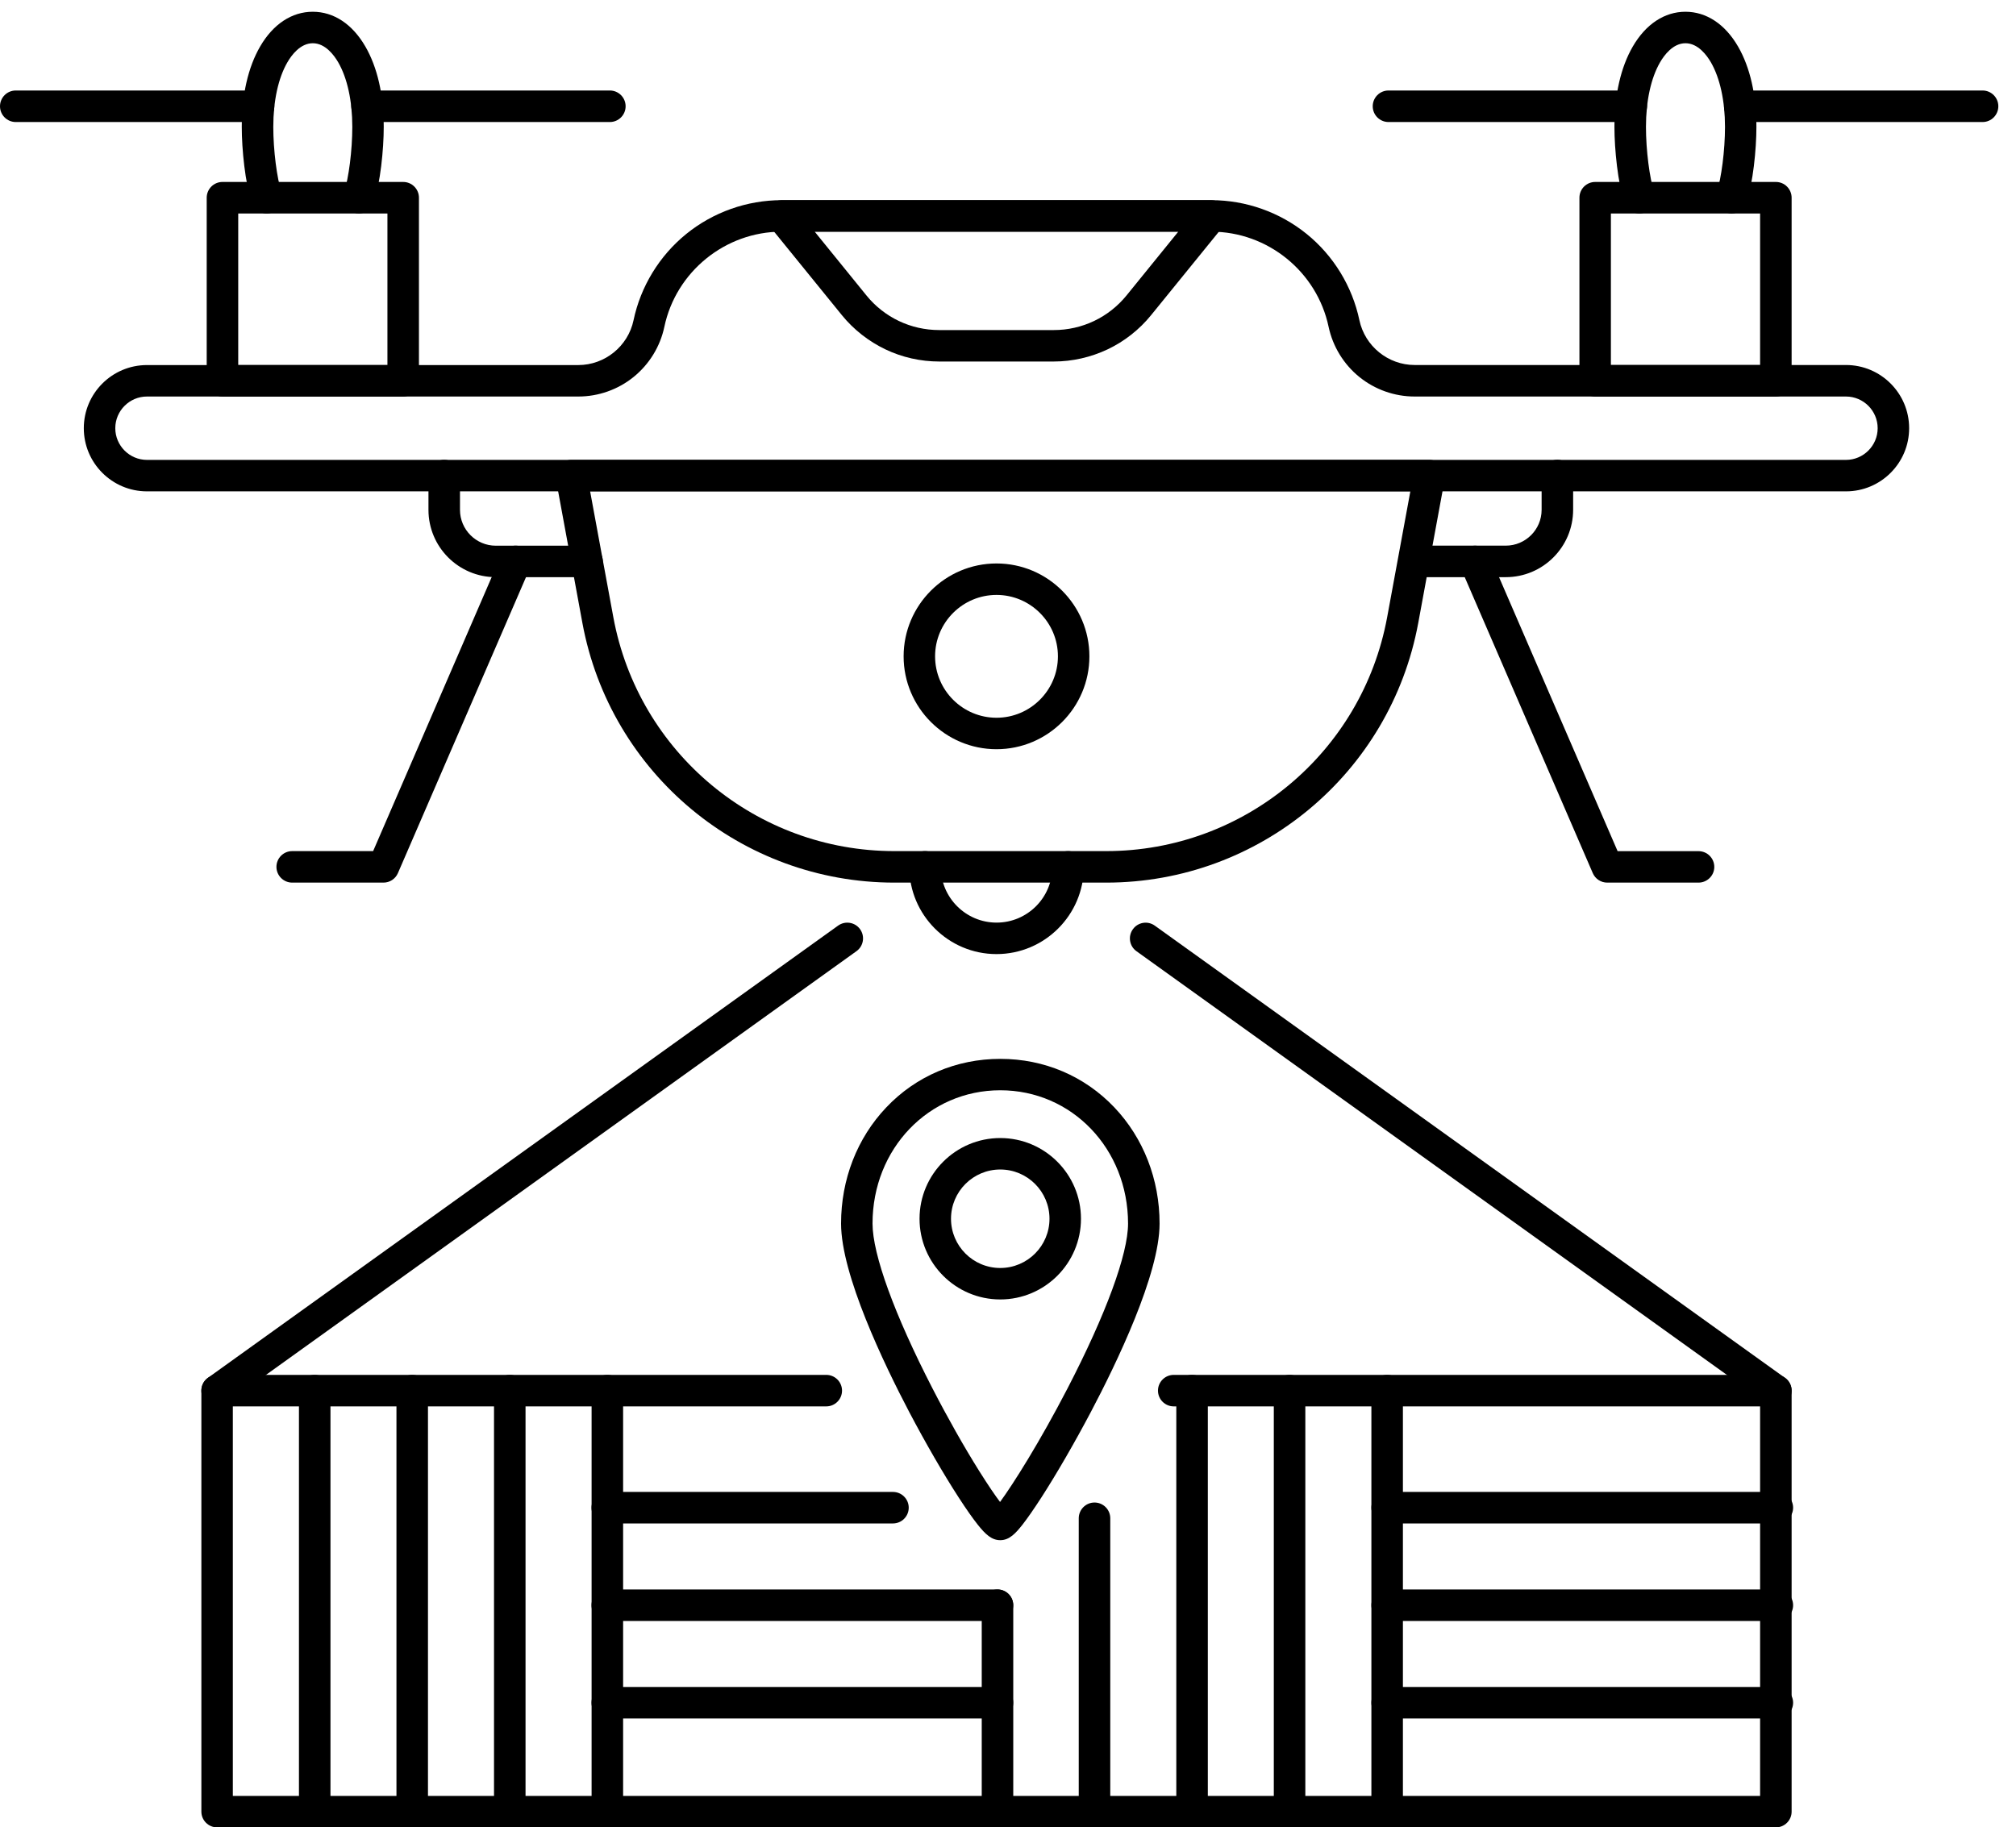 <svg width="107" height="97" viewBox="0 0 107 97" fill="none" xmlns="http://www.w3.org/2000/svg">
<path d="M97.979 26.083H7.8C5.951 26.083 4.448 24.58 4.448 22.731C4.448 20.881 5.951 19.379 7.8 19.379H30.694C32.102 19.379 33.334 18.38 33.625 17.002C34.003 15.204 34.998 13.577 36.423 12.42C37.848 11.264 39.646 10.626 41.483 10.626H64.293C66.128 10.626 67.925 11.264 69.353 12.42C70.781 13.577 71.773 15.204 72.151 16.999C72.443 18.375 73.675 19.376 75.082 19.376H97.976C99.825 19.376 101.328 20.879 101.328 22.728C101.331 24.58 99.825 26.083 97.979 26.083ZM7.8 21.049C6.874 21.049 6.119 21.805 6.119 22.731C6.119 23.657 6.874 24.413 7.8 24.413H97.976C98.902 24.413 99.658 23.657 99.658 22.731C99.658 21.805 98.902 21.049 97.976 21.049H75.082C74.015 21.049 72.971 20.68 72.143 20.007C71.315 19.335 70.738 18.392 70.516 17.348C69.898 14.422 67.282 12.299 64.293 12.299H41.483C38.495 12.299 35.878 14.422 35.261 17.348C35.041 18.392 34.462 19.335 33.634 20.007C32.806 20.68 31.762 21.049 30.694 21.049H7.8Z" fill="black"/>
<path d="M52.89 50.647C50.337 50.647 48.26 48.57 48.26 46.017C48.26 45.555 48.635 45.18 49.096 45.18C49.558 45.18 49.933 45.555 49.933 46.017C49.933 47.646 51.26 48.976 52.893 48.976C54.526 48.976 55.852 47.649 55.852 46.017C55.852 45.555 56.228 45.18 56.689 45.18C57.151 45.18 57.526 45.555 57.526 46.017C57.52 48.57 55.443 50.647 52.89 50.647Z" fill="black"/>
<path d="M21.397 21.049H11.808C11.346 21.049 10.971 20.674 10.971 20.212V10.496C10.971 10.034 11.346 9.659 11.808 9.659H21.4C21.861 9.659 22.236 10.034 22.236 10.496V20.212C22.233 20.674 21.858 21.049 21.397 21.049ZM12.644 19.378H20.563V11.333H12.644V19.378Z" fill="black"/>
<path d="M19.048 11.333C18.962 11.333 18.872 11.318 18.783 11.289C18.344 11.142 18.108 10.669 18.255 10.231C18.509 9.472 18.699 7.969 18.699 6.734C18.699 5.358 18.434 4.144 17.952 3.31C17.733 2.932 17.265 2.295 16.602 2.295C15.938 2.295 15.471 2.929 15.252 3.31C14.77 4.141 14.505 5.358 14.505 6.734C14.505 7.969 14.695 9.475 14.949 10.231C15.096 10.669 14.86 11.142 14.421 11.289C13.983 11.437 13.509 11.2 13.362 10.761C13.013 9.72 12.832 7.946 12.832 6.734C12.832 5.044 13.166 3.573 13.804 2.473C14.493 1.282 15.488 0.624 16.599 0.624C17.713 0.624 18.705 1.279 19.394 2.473C20.029 3.57 20.367 5.044 20.367 6.734C20.367 7.946 20.185 9.72 19.836 10.761C19.723 11.113 19.397 11.333 19.048 11.333Z" fill="black"/>
<path d="M13.723 6.478H0.837C0.375 6.478 0 6.103 0 5.641C0 5.179 0.375 4.804 0.837 4.804H13.723C14.184 4.804 14.559 5.179 14.559 5.641C14.559 6.103 14.184 6.478 13.723 6.478Z" fill="black"/>
<path d="M32.368 6.478H19.482C19.02 6.478 18.645 6.103 18.645 5.641C18.645 5.179 19.02 4.804 19.482 4.804H32.368C32.83 4.804 33.205 5.179 33.205 5.641C33.205 6.103 32.83 6.478 32.368 6.478Z" fill="black"/>
<path d="M94.255 21.049H84.666C84.204 21.049 83.829 20.674 83.829 20.212V10.496C83.829 10.034 84.204 9.659 84.666 9.659H94.255C94.716 9.659 95.091 10.034 95.091 10.496V20.212C95.091 20.674 94.716 21.049 94.255 21.049ZM85.499 19.378H93.418V11.333H85.499V19.378Z" fill="black"/>
<path d="M91.904 11.333C91.817 11.333 91.728 11.318 91.638 11.289C91.2 11.142 90.963 10.669 91.11 10.231C91.364 9.472 91.555 7.969 91.555 6.734C91.555 5.358 91.289 4.144 90.808 3.31C90.588 2.932 90.121 2.295 89.457 2.295C88.794 2.295 88.327 2.929 88.107 3.31C87.626 4.141 87.36 5.358 87.36 6.734C87.36 7.969 87.551 9.475 87.804 10.231C87.952 10.669 87.715 11.142 87.276 11.289C86.838 11.437 86.365 11.2 86.218 10.761C85.869 9.72 85.687 7.946 85.687 6.734C85.687 5.044 86.022 3.573 86.659 2.473C87.349 1.282 88.344 0.624 89.455 0.624C90.565 0.624 91.56 1.279 92.25 2.473C92.885 3.57 93.222 5.044 93.222 6.734C93.222 7.946 93.04 9.72 92.691 10.761C92.582 11.113 92.256 11.333 91.904 11.333Z" fill="black"/>
<path d="M86.581 6.478H73.695C73.233 6.478 72.858 6.103 72.858 5.641C72.858 5.179 73.233 4.804 73.695 4.804H86.581C87.042 4.804 87.418 5.179 87.418 5.641C87.418 6.103 87.042 6.478 86.581 6.478Z" fill="black"/>
<path d="M105.226 6.478H92.34C91.878 6.478 91.503 6.103 91.503 5.641C91.503 5.179 91.878 4.804 92.34 4.804H105.226C105.687 4.804 106.062 5.179 106.062 5.641C106.062 6.103 105.687 6.478 105.226 6.478Z" fill="black"/>
<path d="M58.712 46.853H47.47C39.349 46.853 32.386 41.055 30.911 33.07L29.498 25.399C29.452 25.154 29.518 24.903 29.677 24.712C29.835 24.522 30.072 24.412 30.32 24.412H75.865C76.113 24.412 76.35 24.522 76.508 24.712C76.667 24.903 76.733 25.154 76.687 25.399L75.274 33.07C73.797 41.058 66.833 46.853 58.712 46.853ZM31.321 26.083L32.553 32.764C33.88 39.959 40.151 45.18 47.467 45.18H58.709C66.025 45.18 72.297 39.959 73.624 32.764L74.855 26.083H31.321Z" fill="black"/>
<path d="M52.89 39.771C50.173 39.771 47.96 37.559 47.96 34.841C47.96 32.123 50.173 29.911 52.89 29.911C55.608 29.911 57.82 32.123 57.82 34.841C57.82 37.561 55.608 39.771 52.89 39.771ZM52.89 31.581C51.093 31.581 49.63 33.044 49.63 34.841C49.63 36.638 51.093 38.101 52.89 38.101C54.687 38.101 56.15 36.638 56.15 34.841C56.15 33.044 54.687 31.581 52.89 31.581Z" fill="black"/>
<path d="M31.156 30.638H26.312C24.342 30.638 22.741 29.037 22.741 27.066V25.246C22.741 24.785 23.116 24.41 23.577 24.41C24.039 24.41 24.414 24.785 24.414 25.246V27.066C24.414 28.114 25.268 28.968 26.315 28.968H31.159C31.62 28.968 31.995 29.343 31.995 29.804C31.995 30.266 31.617 30.638 31.156 30.638Z" fill="black"/>
<path d="M79.92 30.638H75.077C74.615 30.638 74.24 30.263 74.24 29.801C74.24 29.34 74.615 28.965 75.077 28.965H79.92C80.968 28.965 81.822 28.111 81.822 27.064V25.243C81.822 24.782 82.197 24.407 82.658 24.407C83.12 24.407 83.495 24.782 83.495 25.243V27.064C83.492 29.037 81.891 30.638 79.92 30.638Z" fill="black"/>
<path d="M20.352 46.853H15.509C15.047 46.853 14.672 46.478 14.672 46.017C14.672 45.555 15.047 45.18 15.509 45.18H19.804L26.601 29.469C26.786 29.045 27.276 28.852 27.7 29.034C28.124 29.216 28.317 29.709 28.136 30.133L21.12 46.348C20.987 46.657 20.684 46.853 20.352 46.853Z" fill="black"/>
<path d="M90.147 46.853H85.304C84.969 46.853 84.669 46.654 84.537 46.348L77.524 30.136C77.339 29.712 77.535 29.221 77.959 29.037C78.383 28.852 78.874 29.048 79.058 29.472L85.855 45.183H90.15C90.612 45.183 90.987 45.558 90.987 46.019C90.987 46.481 90.609 46.853 90.147 46.853Z" fill="black"/>
<path d="M55.928 19.191H49.85C48.866 19.191 47.876 18.969 46.991 18.545C46.105 18.121 45.306 17.495 44.686 16.733L40.835 11.991C40.633 11.74 40.589 11.396 40.728 11.105C40.866 10.813 41.161 10.629 41.484 10.629H64.294C64.617 10.629 64.911 10.813 65.05 11.105C65.188 11.396 65.148 11.74 64.943 11.991L61.092 16.733C60.471 17.498 59.675 18.124 58.787 18.545C57.898 18.966 56.912 19.191 55.928 19.191ZM43.241 12.299L45.984 15.68C46.933 16.851 48.344 17.521 49.85 17.521H55.928C57.434 17.521 58.844 16.849 59.794 15.68L62.537 12.299H43.241Z" fill="black"/>
<path d="M11.525 74.657C11.265 74.657 11.008 74.536 10.844 74.308C10.576 73.933 10.659 73.411 11.034 73.142L44.483 49.135C44.858 48.867 45.381 48.951 45.649 49.326C45.917 49.701 45.834 50.223 45.459 50.491L12.009 74.498C11.865 74.605 11.692 74.657 11.525 74.657Z" fill="black"/>
<path d="M94.255 74.657C94.088 74.657 93.915 74.605 93.767 74.501L60.318 50.494C59.943 50.226 59.857 49.703 60.128 49.328C60.396 48.953 60.918 48.867 61.293 49.138L94.743 73.145C95.118 73.414 95.204 73.936 94.933 74.311C94.771 74.536 94.515 74.657 94.255 74.657Z" fill="black"/>
<path d="M53.09 81.759C52.637 81.759 52.308 81.456 51.895 80.937C51.618 80.588 51.278 80.103 50.886 79.498C50.066 78.231 49.135 76.621 48.263 74.966C46.91 72.389 44.64 67.661 44.64 64.952C44.64 62.607 45.491 60.415 47.04 58.785C48.615 57.123 50.765 56.209 53.093 56.209C55.421 56.209 57.567 57.123 59.145 58.785C60.691 60.415 61.545 62.607 61.545 64.952C61.545 67.644 59.255 72.384 57.89 74.968C57.036 76.584 56.081 78.237 55.268 79.498C54.878 80.1 54.544 80.582 54.273 80.931C53.915 81.381 53.583 81.759 53.09 81.759ZM53.09 57.876C49.288 57.876 46.31 60.983 46.31 64.95C46.31 66.585 47.47 69.779 49.495 73.708C50.289 75.251 51.168 76.806 51.973 78.09C52.464 78.871 52.827 79.4 53.078 79.731C53.776 78.779 55.172 76.57 56.655 73.711C58.698 69.767 59.872 66.574 59.872 64.95C59.869 60.983 56.892 57.876 53.09 57.876Z" fill="black"/>
<path d="M53.089 68.98C50.726 68.98 48.805 67.059 48.805 64.696C48.805 62.333 50.726 60.412 53.089 60.412C55.451 60.412 57.373 62.333 57.373 64.696C57.373 67.059 55.451 68.98 53.089 68.98ZM53.089 62.082C51.646 62.082 50.475 63.254 50.475 64.696C50.475 66.138 51.646 67.31 53.089 67.31C54.531 67.31 55.702 66.138 55.702 64.696C55.702 63.254 54.531 62.082 53.089 62.082Z" fill="black"/>
<path d="M94.255 97.005H11.525C11.063 97.005 10.688 96.63 10.688 96.169V73.82C10.688 73.359 11.063 72.984 11.525 72.984H43.854C44.316 72.984 44.691 73.359 44.691 73.82C44.691 74.282 44.316 74.657 43.854 74.657H12.358V95.335H93.418V74.657H62.297C61.835 74.657 61.46 74.282 61.46 73.82C61.46 73.359 61.835 72.984 62.297 72.984H94.255C94.716 72.984 95.091 73.359 95.091 73.82V96.169C95.091 96.63 94.716 97.005 94.255 97.005Z" fill="black"/>
<path d="M52.943 97.006C52.481 97.006 52.106 96.631 52.106 96.169V85.213C52.106 84.751 52.481 84.376 52.943 84.376C53.404 84.376 53.779 84.751 53.779 85.213V96.169C53.779 96.631 53.404 97.006 52.943 97.006Z" fill="black"/>
<path d="M21.879 97.006C21.417 97.006 21.042 96.631 21.042 96.169V73.821C21.042 73.359 21.417 72.984 21.879 72.984C22.34 72.984 22.715 73.359 22.715 73.821V96.169C22.715 96.631 22.34 97.006 21.879 97.006Z" fill="black"/>
<path d="M27.056 97.006C26.595 97.006 26.22 96.631 26.22 96.169V73.821C26.22 73.359 26.595 72.984 27.056 72.984C27.518 72.984 27.893 73.359 27.893 73.821V96.169C27.893 96.631 27.518 97.006 27.056 97.006Z" fill="black"/>
<path d="M32.236 97.006C31.774 97.006 31.399 96.631 31.399 96.169V73.821C31.399 73.359 31.774 72.984 32.236 72.984C32.697 72.984 33.072 73.359 33.072 73.821V96.169C33.069 96.631 32.697 97.006 32.236 97.006Z" fill="black"/>
<path d="M16.703 97.006C16.242 97.006 15.867 96.631 15.867 96.169V73.821C15.867 73.359 16.242 72.984 16.703 72.984C17.165 72.984 17.54 73.359 17.54 73.821V96.169C17.54 96.631 17.165 97.006 16.703 97.006Z" fill="black"/>
<path d="M63.269 97.006C62.808 97.006 62.433 96.631 62.433 96.169V73.821C62.433 73.359 62.808 72.984 63.269 72.984C63.731 72.984 64.106 73.359 64.106 73.821V96.169C64.103 96.631 63.731 97.006 63.269 97.006Z" fill="black"/>
<path d="M68.445 97.006C67.983 97.006 67.608 96.631 67.608 96.169V73.821C67.608 73.359 67.983 72.984 68.445 72.984C68.906 72.984 69.281 73.359 69.281 73.821V96.169C69.281 96.631 68.906 97.006 68.445 97.006Z" fill="black"/>
<path d="M73.623 97.006C73.162 97.006 72.787 96.631 72.787 96.169V73.821C72.787 73.359 73.162 72.984 73.623 72.984C74.085 72.984 74.46 73.359 74.46 73.821V96.169C74.46 96.631 74.085 97.006 73.623 97.006Z" fill="black"/>
<path d="M58.092 97.005C57.63 97.005 57.255 96.63 57.255 96.169V80.597C57.255 80.135 57.63 79.76 58.092 79.76C58.553 79.76 58.928 80.135 58.928 80.597V96.169C58.928 96.63 58.553 97.005 58.092 97.005Z" fill="black"/>
<path d="M52.941 86.049H32.232C31.77 86.049 31.395 85.674 31.395 85.213C31.395 84.751 31.77 84.376 32.232 84.376H52.941C53.403 84.376 53.778 84.751 53.778 85.213C53.778 85.674 53.403 86.049 52.941 86.049Z" fill="black"/>
<path d="M52.941 91.225H32.232C31.77 91.225 31.395 90.85 31.395 90.388C31.395 89.926 31.77 89.551 32.232 89.551H52.941C53.403 89.551 53.778 89.926 53.778 90.388C53.778 90.85 53.403 91.225 52.941 91.225Z" fill="black"/>
<path d="M47.394 80.871H32.232C31.77 80.871 31.395 80.496 31.395 80.034C31.395 79.573 31.77 79.198 32.232 79.198H47.394C47.856 79.198 48.231 79.573 48.231 80.034C48.231 80.496 47.856 80.871 47.394 80.871Z" fill="black"/>
<path d="M94.333 86.049H73.623C73.162 86.049 72.787 85.674 72.787 85.213C72.787 84.751 73.162 84.376 73.623 84.376H94.333C94.795 84.376 95.17 84.751 95.17 85.213C95.17 85.674 94.795 86.049 94.333 86.049Z" fill="black"/>
<path d="M94.333 91.225H73.623C73.162 91.225 72.787 90.85 72.787 90.388C72.787 89.926 73.162 89.551 73.623 89.551H94.333C94.795 89.551 95.17 89.926 95.17 90.388C95.17 90.85 94.795 91.225 94.333 91.225Z" fill="black"/>
<path d="M94.333 80.871H73.623C73.162 80.871 72.787 80.496 72.787 80.034C72.787 79.573 73.162 79.198 73.623 79.198H94.333C94.795 79.198 95.17 79.573 95.17 80.034C95.17 80.496 94.795 80.871 94.333 80.871Z" fill="black"/>
</svg>
